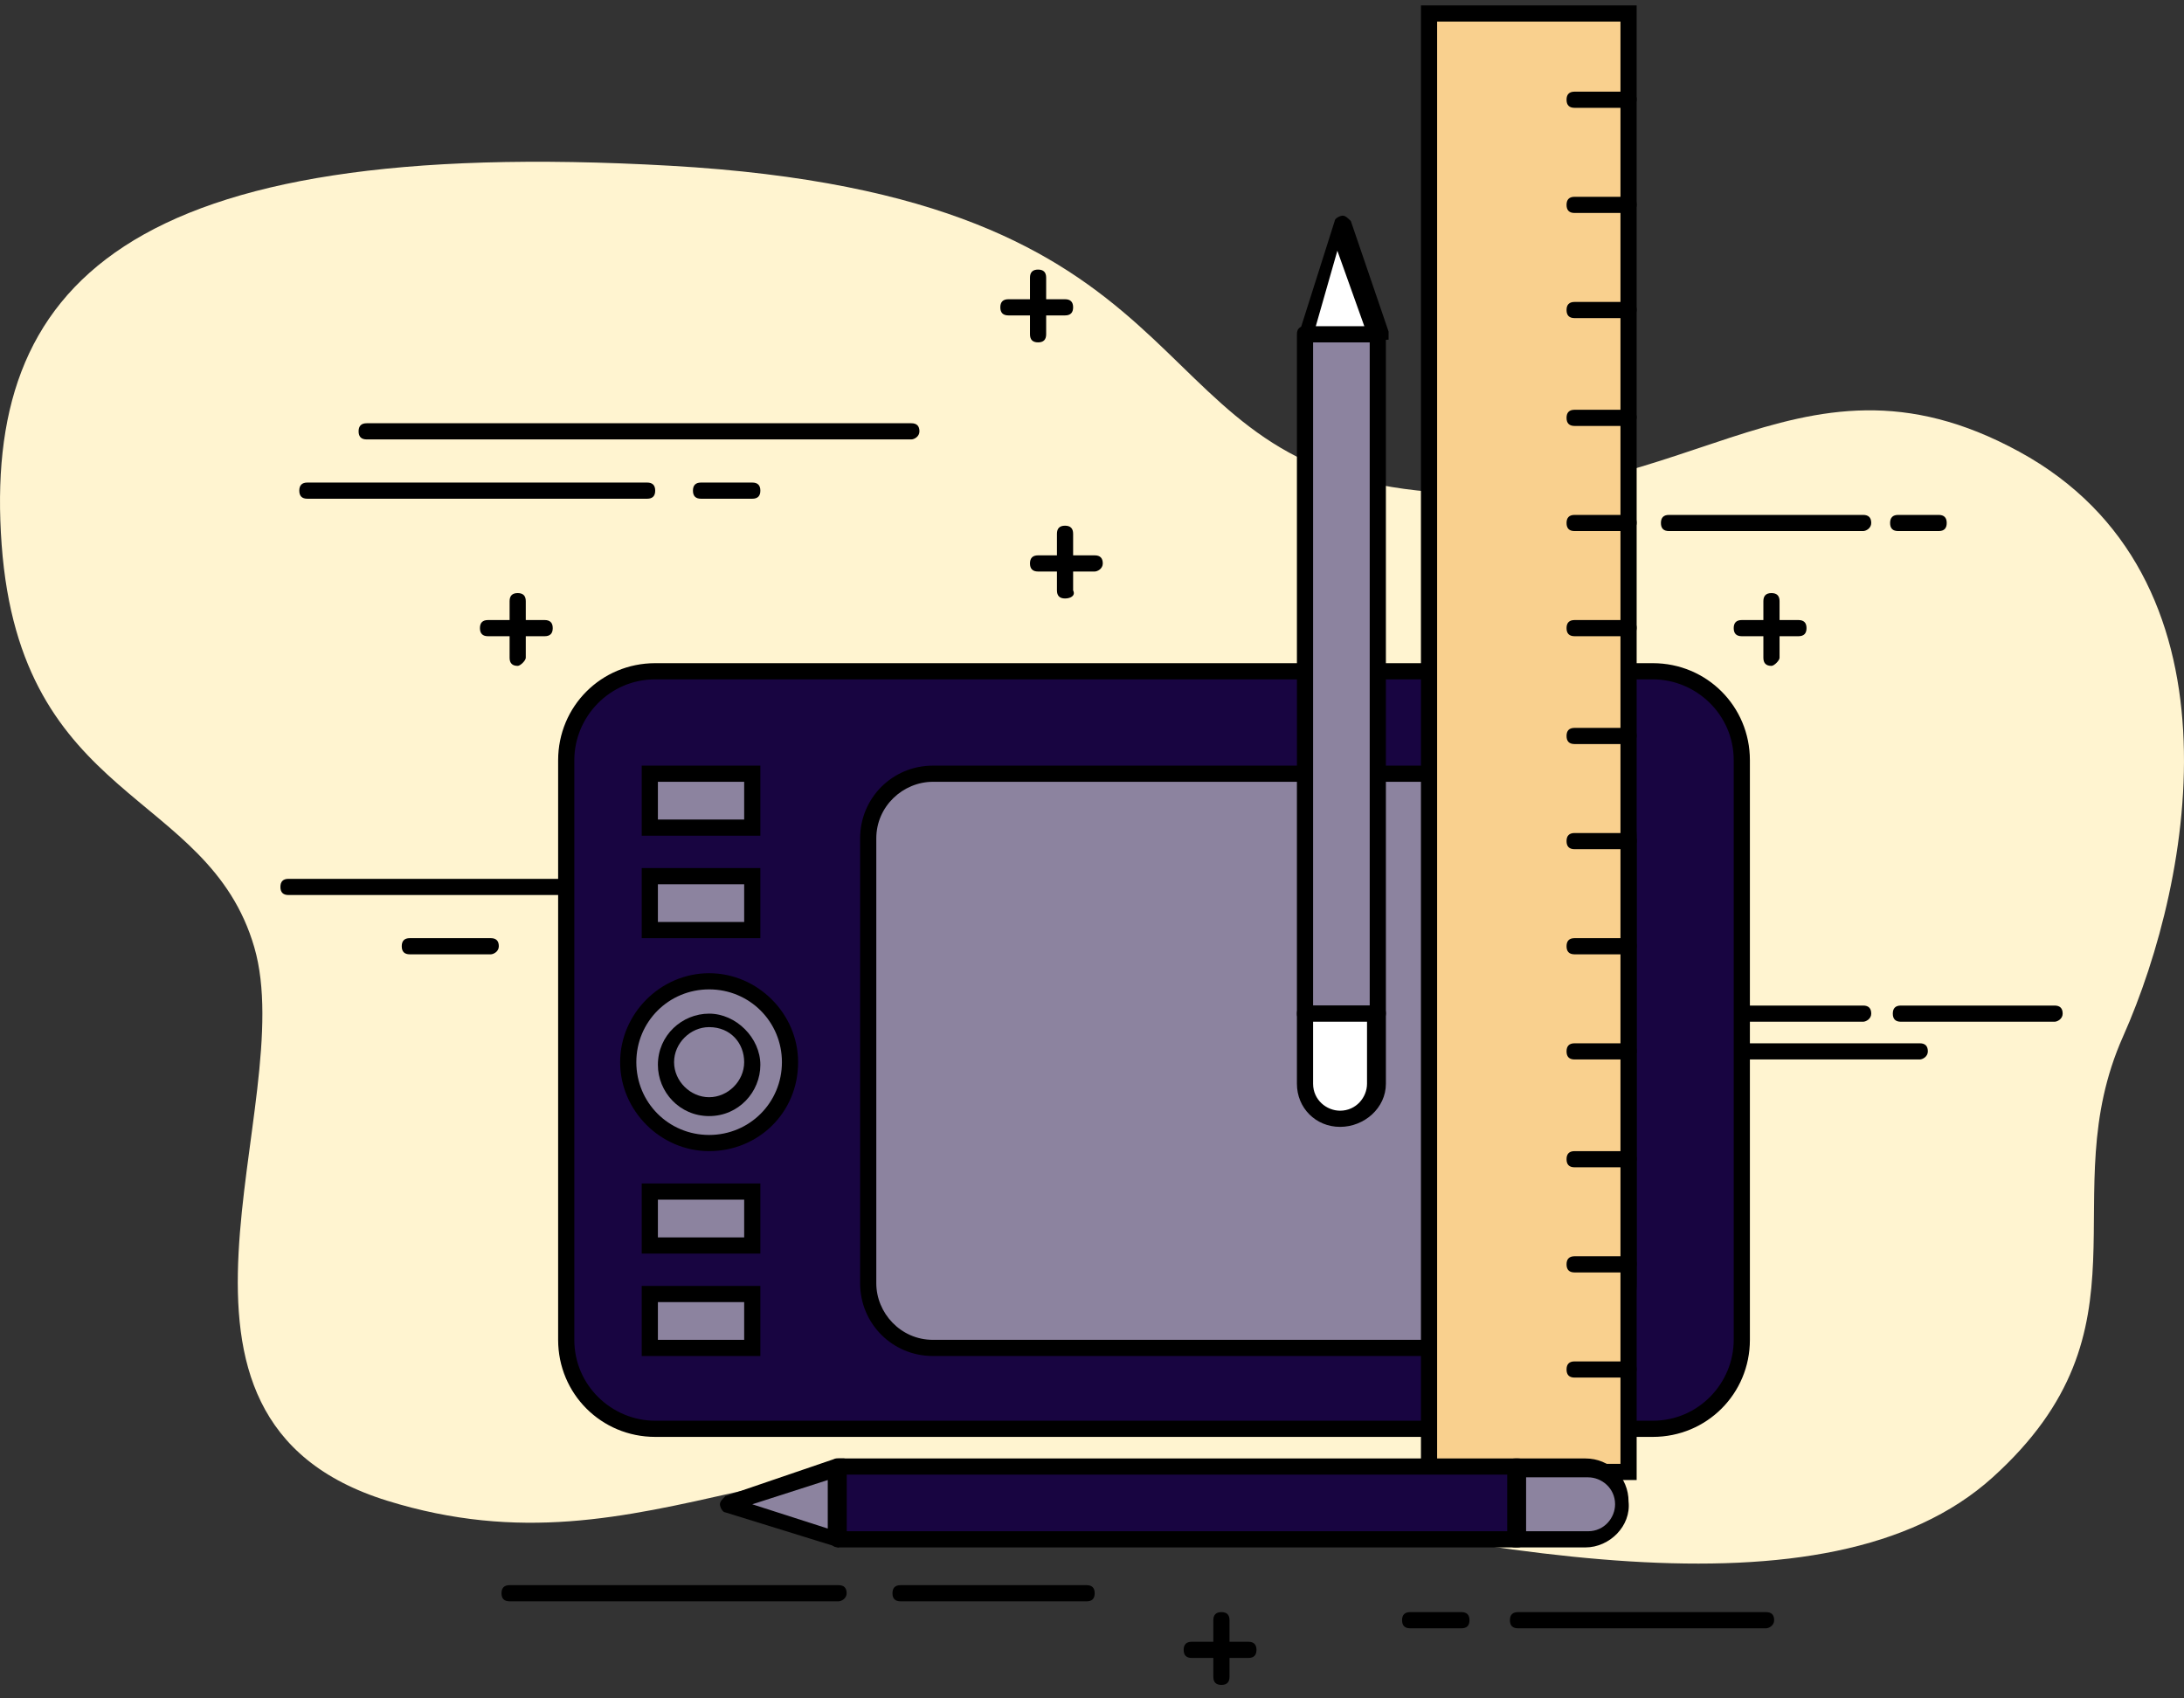 <?xml version="1.0" encoding="UTF-8"?>
<svg width="81px" height="63px" viewBox="0 0 81 63" version="1.1" xmlns="http://www.w3.org/2000/svg" xmlns:xlink="http://www.w3.org/1999/xlink">
    <rect x="0" y="0" width="81" height="63" fill="#333333" stroke="none"/>
    <!-- Generator: Sketch 63.1 (92452) - https://sketch.com -->
    <title>revisions</title>
    <desc>Created with Sketch.</desc>
    <g id="Page-1" stroke="none" stroke-width="1" fill="none" fill-rule="evenodd">
        <g id="revisions">
            <g id="Group">
                <path d="M24.854,6.148 C45.065,7.291 41.841,16.748 52.082,18.135 C62.323,19.522 66.446,12.147 74.887,16.754 C83.328,21.36 81.381,32.512 78.736,38.456 C76.092,44.4 80.038,49.254 73.905,54.8 C67.772,60.345 54.666,57.568 42.248,54.8 C29.831,52.032 24.198,58.72 14.361,55.668 C4.523,52.616 11.144,41.022 9.431,35.137 C7.717,29.253 0.766,29.839 0.061,20.202 C-0.645,10.565 4.643,5.005 24.854,6.148 Z" id="Mask-Copy-4" fill="#FFF4D0"></path>
                <g transform="translate(20, 24)" fill-rule="nonzero">
                    <g>
                        <path d="M41.3,29 L4.3,29 C2.5,29 1,27.5 1,25.7 L1,4.2 C1,2.4 2.5,0.9 4.3,0.9 L41.3,0.9 C43.1,0.9 44.6,2.4 44.6,4.2 L44.6,25.7 C44.6,27.5 43.2,29 41.3,29 Z" id="Path" fill="#180541"></path>
                        <path d="M41.3,29.3 L4.3,29.3 C2.3,29.3 0.7,27.7 0.7,25.7 L0.7,4.2 C0.7,2.2 2.3,0.6 4.3,0.6 L41.3,0.6 C43.3,0.6 44.9,2.2 44.9,4.2 L44.9,25.7 C44.9,27.7 43.3,29.3 41.3,29.3 Z M4.3,1.2 C2.6,1.2 1.3,2.6 1.3,4.2 L1.3,25.7 C1.3,27.4 2.7,28.7 4.3,28.7 L41.3,28.7 C43,28.7 44.3,27.3 44.3,25.7 L44.3,4.2 C44.3,2.5 42.9,1.2 41.3,1.2 L4.3,1.2 L4.3,1.2 Z" id="Shape" fill="#000000"></path>
                    </g>
                    <g transform="translate(3, 12)">
                        <circle id="Oval" fill="#8C839F" cx="3.3" cy="3.4" r="3"></circle>
                        <path d="M3.3,6.7 C1.5,6.7 0,5.2 0,3.4 C0,1.6 1.5,0.1 3.3,0.1 C5.1,0.1 6.6,1.6 6.6,3.4 C6.6,5.3 5.1,6.7 3.3,6.7 Z M3.3,0.7 C1.8,0.7 0.6,1.9 0.6,3.4 C0.6,4.9 1.8,6.1 3.3,6.1 C4.8,6.1 6,4.9 6,3.4 C6,1.9 4.8,0.7 3.3,0.7 Z" id="Shape" fill="#000000"></path>
                    </g>
                    <g transform="translate(4, 13)">
                        <circle id="Oval" fill="#8C839F" cx="2.3" cy="2.4" r="1.6"></circle>
                        <path d="M2.3,4.4 C1.2,4.4 0.4,3.5 0.4,2.5 C0.4,1.4 1.3,0.6 2.3,0.6 C3.3,0.6 4.2,1.5 4.2,2.5 C4.2,3.5 3.4,4.4 2.3,4.4 Z M2.3,1.1 C1.6,1.1 1,1.7 1,2.4 C1,3.1 1.6,3.7 2.3,3.7 C3,3.7 3.6,3.1 3.6,2.4 C3.6,1.7 3.1,1.1 2.3,1.1 Z" id="Shape" fill="#000000"></path>
                    </g>
                    <g transform="translate(3, 8)">
                        <rect id="Rectangle" fill="#8C839F" x="1.1" y="0.5" width="3.8" height="2"></rect>
                        <path d="M5.2,2.8 L0.8,2.8 L0.8,0.2 L5.2,0.2 L5.2,2.8 Z M1.4,2.2 L4.6,2.2 L4.6,0.8 L1.4,0.8 L1.4,2.2 Z" id="Shape" fill="#000000"></path>
                    </g>
                    <g transform="translate(3, 4)">
                        <rect id="Rectangle" fill="#8C839F" x="1.1" y="0.7" width="3.8" height="2"></rect>
                        <path d="M5.2,3 L0.8,3 L0.8,0.4 L5.2,0.4 L5.2,3 Z M1.4,2.4 L4.6,2.4 L4.6,1 L1.4,1 L1.4,2.4 Z" id="Shape" fill="#000000"></path>
                    </g>
                    <g transform="translate(3, 23)">
                        <rect id="Rectangle" fill="#8C839F" x="1.1" y="0.9" width="3.8" height="2"></rect>
                        <path d="M5.2,3.3 L0.8,3.3 L0.8,0.7 L5.2,0.7 L5.2,3.3 Z M1.4,2.7 L4.6,2.7 L4.6,1.3 L1.4,1.3 L1.4,2.7 Z" id="Shape" fill="#000000"></path>
                    </g>
                    <g transform="translate(3, 19)">
                        <rect id="Rectangle" fill="#8C839F" x="1.1" y="1.2" width="3.8" height="2"></rect>
                        <path d="M5.2,3.5 L0.8,3.5 L0.8,0.9 L5.2,0.9 L5.2,3.5 Z M1.4,2.9 L4.6,2.9 L4.6,1.5 L1.4,1.5 L1.4,2.9 Z" id="Shape" fill="#000000"></path>
                    </g>
                    <g transform="translate(11, 4)">
                        <path d="M27,22 L3.6,22 C2.3,22 1.2,20.9 1.2,19.6 L1.2,3.1 C1.2,1.8 2.3,0.7 3.6,0.7 L27,0.7 C28.3,0.7 29.4,1.8 29.4,3.1 L29.4,19.6 C29.4,20.9 28.3,22 27,22 Z" id="Path" fill="#8C839F"></path>
                        <path d="M27,22.3 L3.6,22.3 C2.1,22.3 0.9,21.1 0.9,19.6 L0.9,3.1 C0.9,1.6 2.1,0.4 3.6,0.4 L27,0.4 C28.5,0.4 29.7,1.6 29.7,3.1 L29.7,19.6 C29.7,21.1 28.5,22.3 27,22.3 Z M3.6,1 C2.5,1 1.5,1.9 1.5,3.1 L1.5,19.6 C1.5,20.7 2.4,21.7 3.6,21.7 L27,21.7 C28.1,21.7 29.1,20.8 29.1,19.6 L29.1,3.1 C29.1,2 28.2,1 27,1 L3.6,1 Z" id="Shape" fill="#000000"></path>
                    </g>
                </g>
                <g transform="translate(52, 0)" fill-rule="nonzero">
                    <g>
                        <rect id="Rectangle" fill="#F9D08E" x="1" y="0.4" width="7.4" height="54.1"></rect>
                        <path d="M8.7,54.9 L0.7,54.9 L0.7,0.2 L8.7,0.2 L8.7,54.9 Z M1.3,54.3 L8.1,54.3 L8.1,0.8 L1.3,0.8 L1.3,54.3 Z" id="Shape" fill="#000000"></path>
                    </g>
                    <path d="M8.4,4 L6.4,4 C6.2,4 6.1,3.9 6.1,3.7 C6.1,3.5 6.2,3.4 6.4,3.4 L8.4,3.4 C8.6,3.4 8.7,3.5 8.7,3.7 C8.7,3.9 8.5,4 8.4,4 Z" id="Path" fill="#000000"></path>
                    <path d="M8.4,7.9 L6.4,7.9 C6.2,7.9 6.1,7.8 6.1,7.6 C6.1,7.4 6.2,7.3 6.4,7.3 L8.4,7.3 C8.6,7.3 8.7,7.4 8.7,7.6 C8.7,7.8 8.5,7.9 8.4,7.9 Z" id="Path" fill="#000000"></path>
                    <path d="M8.4,11.8 L6.4,11.8 C6.2,11.8 6.1,11.7 6.1,11.5 C6.1,11.3 6.2,11.2 6.4,11.2 L8.4,11.2 C8.6,11.2 8.7,11.3 8.7,11.5 C8.7,11.7 8.5,11.8 8.4,11.8 Z" id="Path" fill="#000000"></path>
                    <path d="M8.4,15.8 L6.4,15.8 C6.2,15.8 6.1,15.7 6.1,15.5 C6.1,15.3 6.2,15.2 6.4,15.2 L8.4,15.2 C8.6,15.2 8.7,15.3 8.7,15.5 C8.7,15.6 8.5,15.8 8.4,15.8 Z" id="Path" fill="#000000"></path>
                    <path d="M8.4,19.7 L6.4,19.7 C6.2,19.7 6.1,19.6 6.1,19.4 C6.1,19.2 6.2,19.1 6.4,19.1 L8.4,19.1 C8.6,19.1 8.7,19.2 8.7,19.4 C8.7,19.6 8.5,19.7 8.4,19.7 Z" id="Path" fill="#000000"></path>
                    <path d="M8.4,23.6 L6.4,23.6 C6.2,23.6 6.1,23.5 6.1,23.3 C6.1,23.1 6.2,23 6.4,23 L8.4,23 C8.6,23 8.7,23.1 8.7,23.3 C8.7,23.5 8.5,23.6 8.4,23.6 Z" id="Path" fill="#000000"></path>
                    <path d="M8.4,27.6 L6.4,27.6 C6.2,27.6 6.1,27.5 6.1,27.3 C6.1,27.1 6.2,27 6.4,27 L8.4,27 C8.6,27 8.7,27.1 8.7,27.3 C8.7,27.5 8.5,27.6 8.4,27.6 Z" id="Path" fill="#000000"></path>
                    <path d="M8.4,31.5 L6.4,31.5 C6.2,31.5 6.1,31.4 6.1,31.2 C6.1,31 6.2,30.9 6.4,30.9 L8.4,30.9 C8.6,30.9 8.7,31 8.7,31.2 C8.7,31.4 8.5,31.5 8.4,31.5 Z" id="Path" fill="#000000"></path>
                    <path d="M8.4,35.4 L6.4,35.4 C6.2,35.4 6.1,35.3 6.1,35.1 C6.1,34.9 6.2,34.8 6.4,34.8 L8.4,34.8 C8.6,34.8 8.7,34.9 8.7,35.1 C8.7,35.3 8.5,35.4 8.4,35.4 Z" id="Path" fill="#000000"></path>
                    <path d="M8.4,39.3 L6.4,39.3 C6.2,39.3 6.1,39.2 6.1,39 C6.1,38.8 6.2,38.7 6.4,38.7 L8.4,38.7 C8.6,38.7 8.7,38.8 8.7,39 C8.7,39.2 8.5,39.3 8.4,39.3 Z" id="Path" fill="#000000"></path>
                    <path d="M8.4,43.3 L6.4,43.3 C6.2,43.3 6.1,43.2 6.1,43 C6.1,42.8 6.2,42.7 6.4,42.7 L8.4,42.7 C8.6,42.7 8.7,42.8 8.7,43 C8.7,43.2 8.5,43.3 8.4,43.3 Z" id="Path" fill="#000000"></path>
                    <path d="M8.4,47.2 L6.4,47.2 C6.2,47.2 6.1,47.1 6.1,46.9 C6.1,46.7 6.2,46.6 6.4,46.6 L8.4,46.6 C8.6,46.6 8.7,46.7 8.7,46.9 C8.7,47.1 8.5,47.2 8.4,47.2 Z" id="Path" fill="#000000"></path>
                    <path d="M8.4,51.1 L6.4,51.1 C6.2,51.1 6.1,51 6.1,50.8 C6.1,50.6 6.2,50.5 6.4,50.5 L8.4,50.5 C8.6,50.5 8.7,50.6 8.7,50.8 C8.7,51 8.5,51.1 8.4,51.1 Z" id="Path" fill="#000000"></path>
                </g>
                <g transform="translate(48, 8)" fill-rule="nonzero">
                    <g transform="translate(0, 4)">
                        <rect id="Rectangle" fill="#8C839F" x="0.4" y="0.4" width="2.7" height="25.2"></rect>
                        <path d="M3.1,25.9 L0.4,25.9 C0.2,25.9 0.1,25.8 0.1,25.6 L0.1,0.4 C0.1,0.2 0.2,0.1 0.4,0.1 L3.1,0.1 C3.3,0.1 3.4,0.2 3.4,0.4 L3.4,25.6 C3.4,25.8 3.2,25.9 3.1,25.9 Z M0.7,25.3 L2.8,25.3 L2.8,0.7 L0.7,0.7 L0.7,25.3 Z" id="Shape" fill="#000000"></path>
                    </g>
                    <g transform="translate(0, 29)">
                        <path d="M1.7,4.5 L1.7,4.5 C0.9,4.5 0.4,3.9 0.4,3.2 L0.4,0.6 L3.1,0.6 L3.1,3.2 C3.1,3.9 2.5,4.5 1.7,4.5 Z" id="Path" fill="#FFFFFF"></path>
                        <path d="M1.7,4.8 L1.7,4.8 C0.8,4.8 0.1,4.1 0.1,3.2 L0.1,0.6 C0.1,0.4 0.2,0.3 0.4,0.3 L3.1,0.3 C3.3,0.3 3.4,0.4 3.4,0.6 L3.4,3.2 C3.4,4.1 2.6,4.8 1.7,4.8 Z M0.7,0.9 L0.7,3.2 C0.7,3.8 1.2,4.2 1.7,4.2 L1.7,4.2 C2.3,4.2 2.7,3.7 2.7,3.2 L2.7,0.9 L0.7,0.9 Z" id="Shape" fill="#000000"></path>
                    </g>
                    <g>
                        <polygon id="Path" fill="#FFFFFF" points="1.7 0.3 0.4 4.4 3.1 4.4"></polygon>
                        <path d="M3.1,4.7 L0.4,4.7 C0.3,4.7 0.2,4.7 0.2,4.6 C0.1,4.5 0.1,4.4 0.2,4.3 L1.5,0.2 C1.5,0.1 1.7,-5.68434189e-14 1.8,-5.68434189e-14 C1.9,-5.68434189e-14 2,0.1 2.1,0.2 L3.5,4.3 C3.5,4.4 3.5,4.5 3.5,4.6 C3.2,4.6 3.2,4.7 3.1,4.7 Z M0.8,4.1 L2.6,4.1 L1.6,1.3 L0.8,4.1 Z" id="Shape" fill="#000000"></path>
                    </g>
                </g>
                <g transform="translate(26, 54)" fill-rule="nonzero">
                    <g transform="translate(4, 0)">
                        <rect id="Rectangle" fill="#180541" x="1.1" y="0.4" width="25.2" height="2.7"></rect>
                        <path d="M26.3,3.4 L1.1,3.4 C0.9,3.4 0.8,3.3 0.8,3.1 L0.8,0.4 C0.8,0.2 0.9,0.1 1.1,0.1 L26.3,0.1 C26.5,0.1 26.6,0.2 26.6,0.4 L26.6,3.1 C26.6,3.2 26.5,3.4 26.3,3.4 Z M1.4,2.8 L26,2.8 L26,0.7 L1.4,0.7 L1.4,2.8 Z" id="Shape" fill="#000000"></path>
                    </g>
                    <g transform="translate(29, 0)">
                        <path d="M5.2,1.7 L5.2,1.7 C5.2,2.5 4.6,3 3.9,3 L1.3,3 L1.3,0.3 L3.9,0.3 C4.6,0.4 5.2,1 5.2,1.7 Z" id="Path" fill="#8C839F"></path>
                        <path d="M3.8,3.4 L1.2,3.4 C1,3.4 0.9,3.3 0.9,3.1 L0.9,0.4 C0.9,0.2 1,0.1 1.2,0.1 L3.8,0.1 C4.7,0.1 5.4,0.8 5.4,1.7 L5.4,1.7 C5.5,2.6 4.7,3.4 3.8,3.4 Z M1.6,2.8 L3.9,2.8 C4.5,2.8 4.9,2.3 4.9,1.8 L4.9,1.8 C4.9,1.2 4.4,0.8 3.9,0.8 L1.6,0.8 L1.6,2.8 Z" id="Shape" fill="#000000"></path>
                    </g>
                    <g>
                        <polygon id="Path" fill="#8C839F" points="1 1.8 5.1 3.1 5.1 0.4"></polygon>
                        <path d="M5.1,3.4 C5,3.4 5,3.3 5.1,3.4 L0.9,2.1 C0.8,2.1 0.7,1.9 0.7,1.8 C0.7,1.7 0.8,1.6 0.9,1.5 L5,0.1 C5.1,0.1 5.2,0.1 5.3,0.1 C5.4,0.1 5.4,0.2 5.4,0.3 L5.4,3 C5.4,3.1 5.4,3.2 5.3,3.2 C5.2,3.3 5.1,3.4 5.1,3.4 Z M1.9,1.8 L4.7,2.7 L4.7,0.9 L1.9,1.8 Z" id="Shape" fill="#000000"></path>
                    </g>
                </g>
                <path d="M33.8,16.3 L13.6,16.3 C13.4,16.3 13.3,16.2 13.3,16 C13.3,15.8 13.4,15.7 13.6,15.7 L33.8,15.7 C34,15.7 34.1,15.8 34.1,16 C34.1,16.2 33.9,16.3 33.8,16.3 Z" id="Path" fill="#000000" fill-rule="nonzero"></path>
                <path d="M24,18.5 L11.4,18.5 C11.2,18.5 11.1,18.4 11.1,18.2 C11.1,18 11.2,17.9 11.4,17.9 L24,17.9 C24.2,17.9 24.3,18 24.3,18.2 C24.3,18.4 24.2,18.5 24,18.5 Z" id="Path" fill="#000000" fill-rule="nonzero"></path>
                <path d="M27.9,18.5 L26,18.5 C25.8,18.5 25.7,18.4 25.7,18.2 C25.7,18 25.8,17.9 26,17.9 L27.9,17.9 C28.1,17.9 28.2,18 28.2,18.2 C28.2,18.4 28.1,18.5 27.9,18.5 Z" id="Path" fill="#000000" fill-rule="nonzero"></path>
                <path d="M69.1,19.7 L61.9,19.7 C61.7,19.7 61.6,19.6 61.6,19.4 C61.6,19.2 61.7,19.1 61.9,19.1 L69.1,19.1 C69.3,19.1 69.4,19.2 69.4,19.4 C69.4,19.6 69.2,19.7 69.1,19.7 Z" id="Path" fill="#000000" fill-rule="nonzero"></path>
                <path d="M71.9,19.7 L70.4,19.7 C70.2,19.7 70.1,19.6 70.1,19.4 C70.1,19.2 70.2,19.1 70.4,19.1 L71.9,19.1 C72.1,19.1 72.2,19.2 72.2,19.4 C72.2,19.6 72.1,19.7 71.9,19.7 Z" id="Path" fill="#000000" fill-rule="nonzero"></path>
                <path d="M20.9,33.2 L10.7,33.2 C10.5,33.2 10.4,33.1 10.4,32.9 C10.4,32.7 10.5,32.6 10.7,32.6 L20.9,32.6 C21.1,32.6 21.2,32.7 21.2,32.9 C21.2,33.1 21.1,33.2 20.9,33.2 Z" id="Path" fill="#000000" fill-rule="nonzero"></path>
                <path d="M18.2,35.4 L15.2,35.4 C15,35.4 14.9,35.3 14.9,35.1 C14.9,34.9 15,34.8 15.2,34.8 L18.2,34.8 C18.4,34.8 18.5,34.9 18.5,35.1 C18.5,35.3 18.3,35.4 18.2,35.4 Z" id="Path" fill="#000000" fill-rule="nonzero"></path>
                <path d="M69.1,37.9 L64.7,37.9 C64.5,37.9 64.4,37.8 64.4,37.6 C64.4,37.4 64.5,37.3 64.7,37.3 L69.1,37.3 C69.3,37.3 69.4,37.4 69.4,37.6 C69.4,37.8 69.2,37.9 69.1,37.9 Z" id="Path" fill="#000000" fill-rule="nonzero"></path>
                <path d="M76.2,37.9 L70.5,37.9 C70.3,37.9 70.2,37.8 70.2,37.6 C70.2,37.4 70.3,37.3 70.5,37.3 L76.2,37.3 C76.4,37.3 76.5,37.4 76.5,37.6 C76.5,37.8 76.3,37.9 76.2,37.9 Z" id="Path" fill="#000000" fill-rule="nonzero"></path>
                <path d="M71.2,39.3 L64.7,39.3 C64.5,39.3 64.4,39.2 64.4,39 C64.4,38.8 64.5,38.7 64.7,38.7 L71.2,38.7 C71.4,38.7 71.5,38.8 71.5,39 C71.5,39.2 71.3,39.3 71.2,39.3 Z" id="Path" fill="#000000" fill-rule="nonzero"></path>
                <path d="M40.3,59.4 L33.4,59.4 C33.2,59.4 33.1,59.3 33.1,59.1 C33.1,58.9 33.2,58.8 33.4,58.8 L40.3,58.8 C40.5,58.8 40.6,58.9 40.6,59.1 C40.6,59.3 40.5,59.4 40.3,59.4 Z" id="Path" fill="#000000" fill-rule="nonzero"></path>
                <path d="M31.1,59.4 L18.9,59.4 C18.7,59.4 18.6,59.3 18.6,59.1 C18.6,58.9 18.7,58.8 18.9,58.8 L31.1,58.8 C31.3,58.8 31.4,58.9 31.4,59.1 C31.4,59.3 31.2,59.4 31.1,59.4 Z" id="Path" fill="#000000" fill-rule="nonzero"></path>
                <path d="M54.2,60.4 L52.3,60.4 C52.1,60.4 52,60.3 52,60.1 C52,59.9 52.1,59.8 52.3,59.8 L54.2,59.8 C54.4,59.8 54.5,59.9 54.5,60.1 C54.5,60.3 54.4,60.4 54.2,60.4 Z" id="Path" fill="#000000" fill-rule="nonzero"></path>
                <path d="M65.5,60.4 L56.3,60.4 C56.1,60.4 56,60.3 56,60.1 C56,59.9 56.1,59.8 56.3,59.8 L65.5,59.8 C65.7,59.8 65.8,59.9 65.8,60.1 C65.8,60.3 65.6,60.4 65.5,60.4 Z" id="Path" fill="#000000" fill-rule="nonzero"></path>
                <g transform="translate(37, 10)" fill="#000000" fill-rule="nonzero" id="Path">
                    <path d="M1.5,2.7 C1.3,2.7 1.2,2.6 1.2,2.4 L1.2,0.3 C1.2,0.1 1.3,-5.68434189e-14 1.5,-5.68434189e-14 C1.7,-5.68434189e-14 1.8,0.1 1.8,0.3 L1.8,2.4 C1.8,2.6 1.7,2.7 1.5,2.7 Z"></path>
                    <path d="M2.5,1.7 L0.4,1.7 C0.2,1.7 0.1,1.6 0.1,1.4 C0.1,1.2 0.2,1.1 0.4,1.1 L2.5,1.1 C2.7,1.1 2.8,1.2 2.8,1.4 C2.8,1.6 2.7,1.7 2.5,1.7 Z"></path>
                </g>
                <g transform="translate(17, 22)" fill="#000000" fill-rule="nonzero" id="Path">
                    <path d="M2.2,2.7 C2,2.7 1.9,2.6 1.9,2.4 L1.9,0.3 C1.9,0.1 2,-5.68434189e-14 2.2,-5.68434189e-14 C2.4,-5.68434189e-14 2.5,0.1 2.5,0.3 L2.5,2.4 C2.5,2.5 2.3,2.7 2.2,2.7 Z"></path>
                    <path d="M3.2,1.6 L1.1,1.6 C0.9,1.6 0.8,1.5 0.8,1.3 C0.8,1.1 0.9,1 1.1,1 L3.2,1 C3.4,1 3.5,1.1 3.5,1.3 C3.5,1.5 3.4,1.6 3.2,1.6 Z"></path>
                </g>
                <g transform="translate(64, 22)" fill="#000000" fill-rule="nonzero" id="Path">
                    <path d="M1.7,2.7 C1.5,2.7 1.4,2.6 1.4,2.4 L1.4,0.3 C1.4,0.1 1.5,-5.68434189e-14 1.7,-5.68434189e-14 C1.9,-5.68434189e-14 2,0.1 2,0.3 L2,2.4 C2,2.5 1.8,2.7 1.7,2.7 Z"></path>
                    <path d="M2.7,1.6 L0.6,1.6 C0.4,1.6 0.3,1.5 0.3,1.3 C0.3,1.1 0.4,1 0.6,1 L2.7,1 C2.9,1 3,1.1 3,1.3 C3,1.5 2.9,1.6 2.7,1.6 Z"></path>
                </g>
                <g transform="translate(38, 19)" fill="#000000" fill-rule="nonzero" id="Path">
                    <path d="M1.5,3.2 C1.3,3.2 1.2,3.1 1.2,2.9 L1.2,0.8 C1.2,0.6 1.3,0.5 1.5,0.5 C1.7,0.5 1.8,0.6 1.8,0.8 L1.8,2.9 C1.9,3.1 1.7,3.2 1.5,3.2 Z"></path>
                    <path d="M2.6,2.2 L0.5,2.2 C0.3,2.2 0.2,2.1 0.2,1.9 C0.2,1.7 0.3,1.6 0.5,1.6 L2.6,1.6 C2.8,1.6 2.9,1.7 2.9,1.9 C2.9,2.1 2.7,2.2 2.6,2.2 Z"></path>
                </g>
                <g transform="translate(43, 59)" fill="#000000" fill-rule="nonzero" id="Path">
                    <path d="M2.3,3.5 C2.1,3.5 2,3.4 2,3.2 L2,1.1 C2,0.9 2.1,0.8 2.3,0.8 C2.5,0.8 2.6,0.9 2.6,1.1 L2.6,3.2 C2.6,3.4 2.5,3.5 2.3,3.5 Z"></path>
                    <path d="M3.3,2.5 L1.2,2.5 C1,2.5 0.9,2.4 0.9,2.2 C0.9,2 1,1.9 1.2,1.9 L3.3,1.9 C3.5,1.9 3.6,2 3.6,2.2 C3.6,2.4 3.5,2.5 3.3,2.5 Z"></path>
                </g>
            </g>
        </g>
    </g>
</svg>